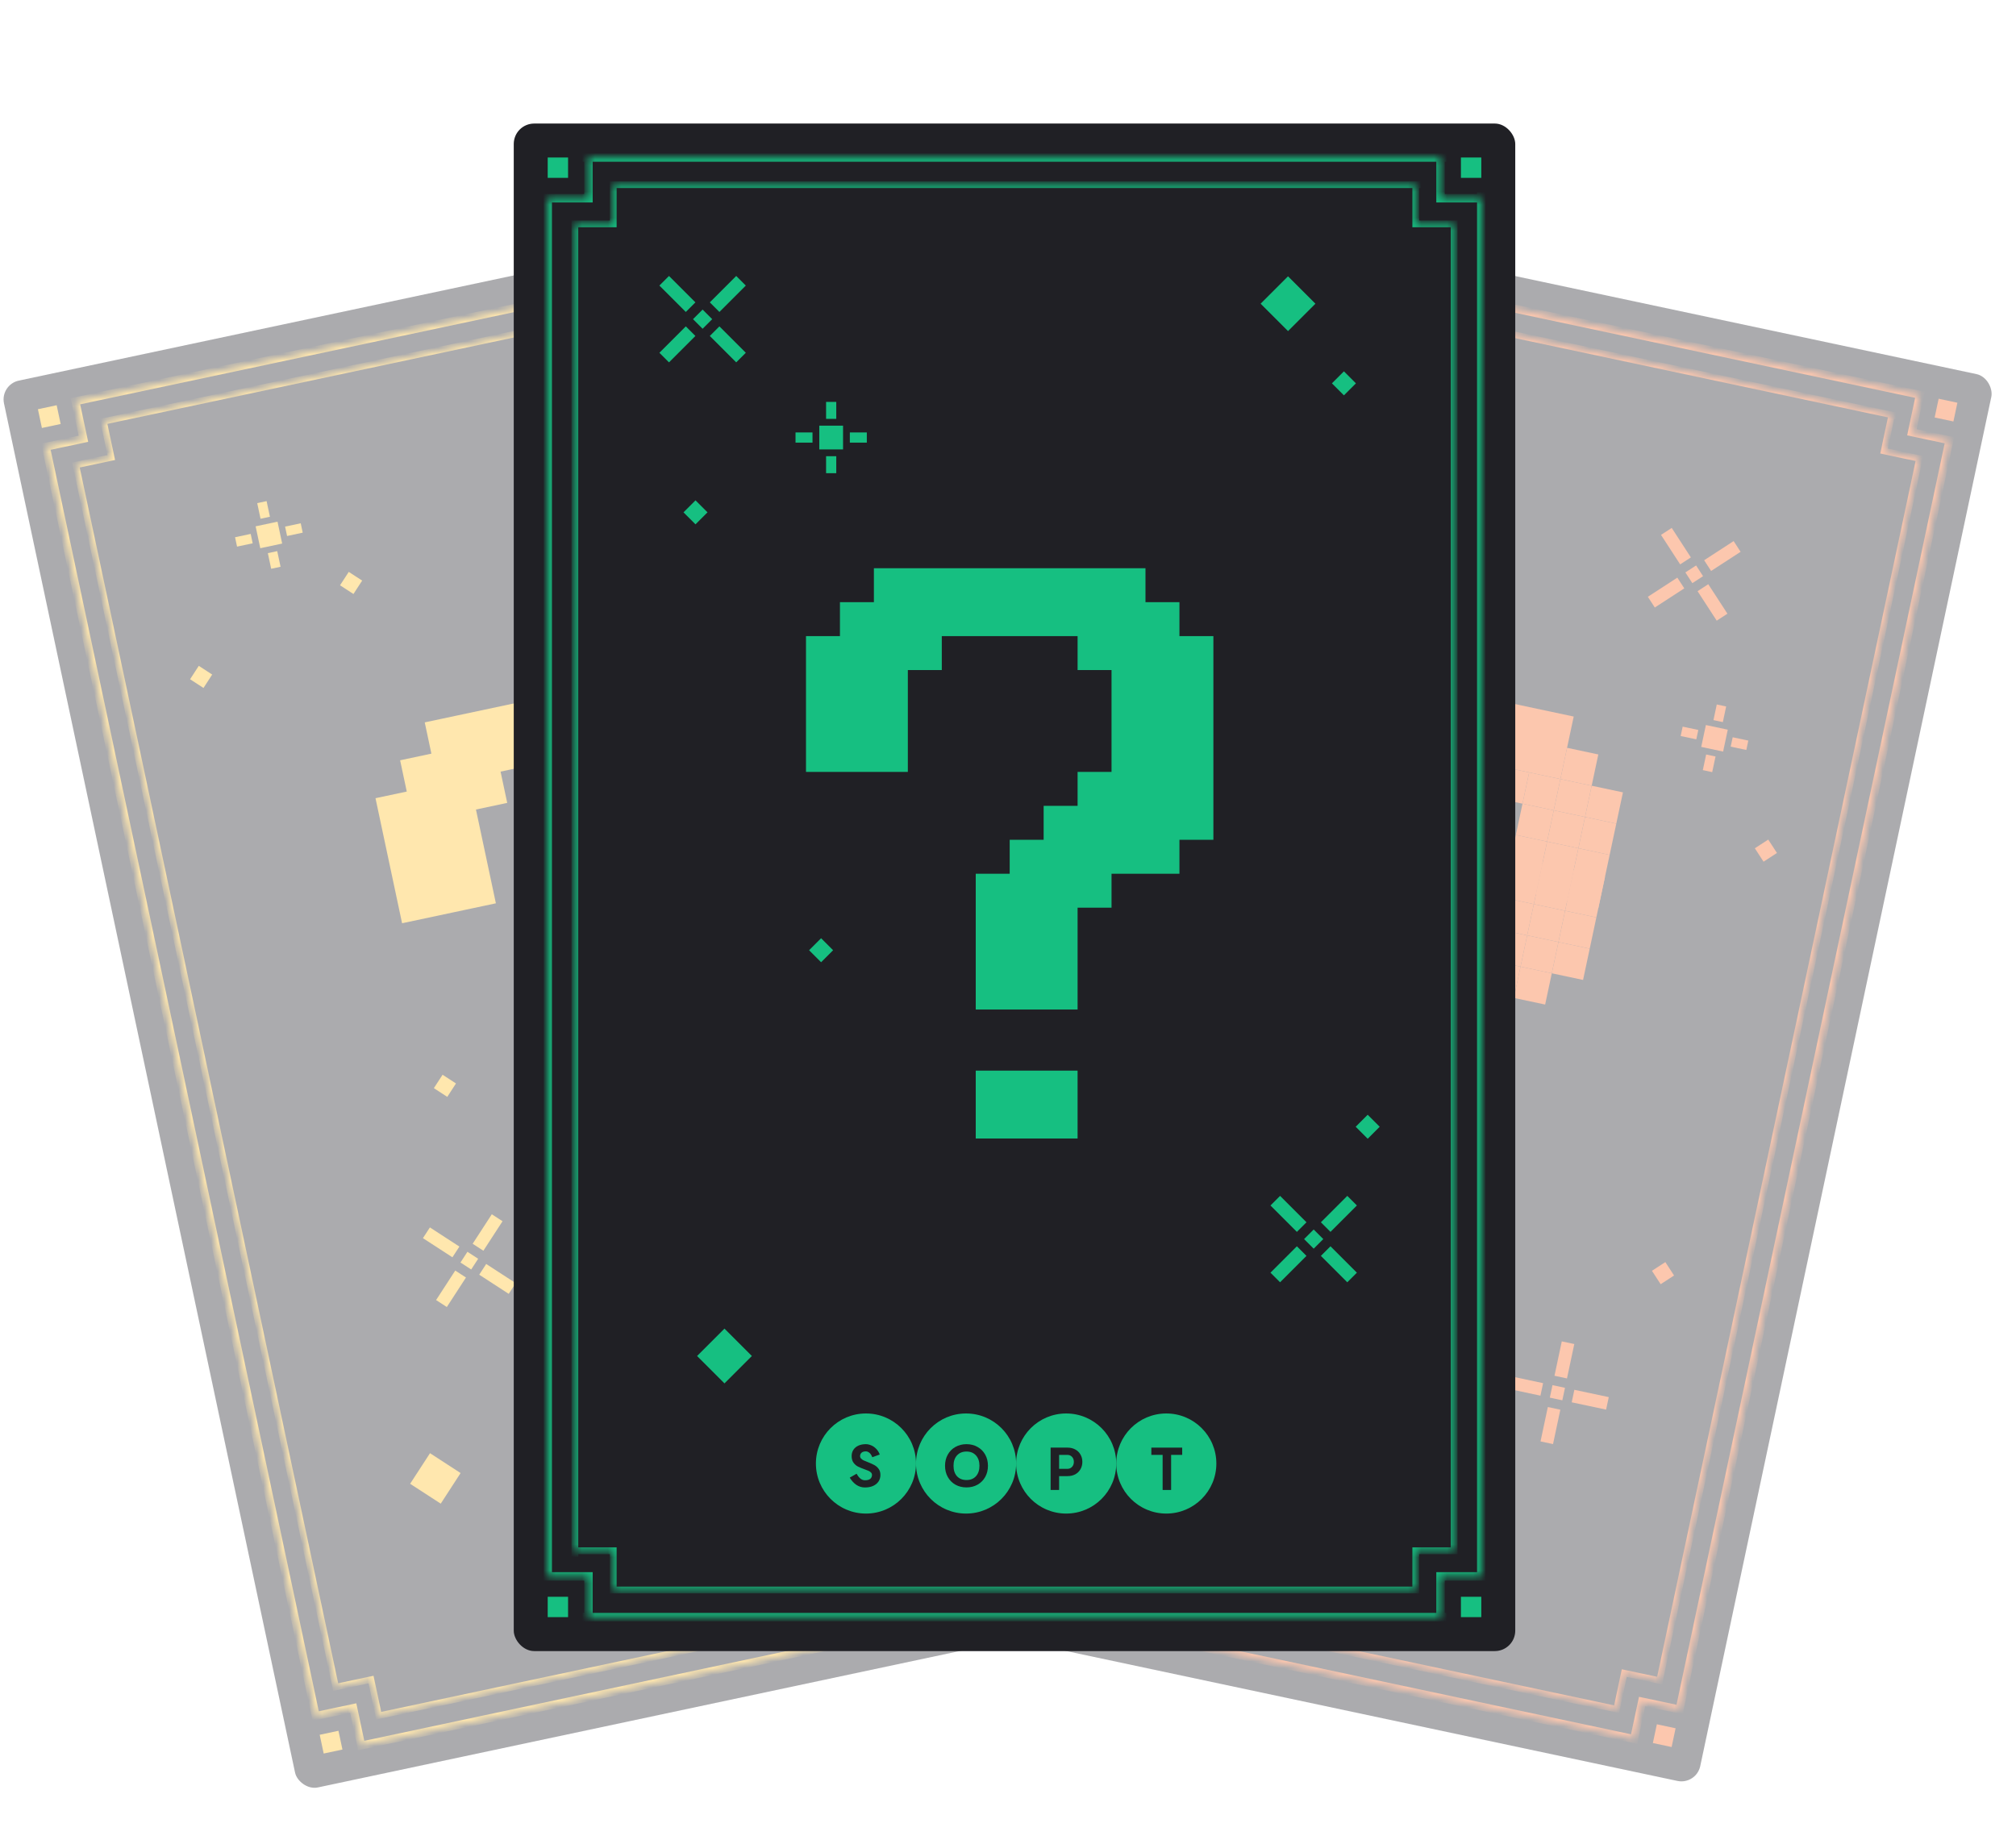 <svg width="310" height="283" viewBox="0 0 310 283" fill="none" xmlns="http://www.w3.org/2000/svg">
<g opacity="0.4">
<rect x="164.987" y="28" width="145" height="221.186" rx="2.959" transform="rotate(12 164.987 28)" fill="#2E2E35"/>
<mask id="path-2-inside-1_3303_13269" fill="white">
<path fill-rule="evenodd" clip-rule="evenodd" d="M299.763 67.702L293.993 66.476L295.22 60.707L174.543 35.056L173.317 40.825L167.547 39.599L126.056 234.798L131.826 236.024L130.599 241.793L251.276 267.444L252.503 261.675L258.272 262.901L299.763 67.702Z"/>
</mask>
<path d="M293.993 66.476L293.392 66.348L293.265 66.949L293.866 67.077L293.993 66.476ZM299.763 67.702L300.364 67.83L300.492 67.229L299.891 67.102L299.763 67.702ZM295.22 60.707L295.821 60.834L295.948 60.233L295.347 60.106L295.22 60.707ZM174.543 35.056L174.671 34.455L174.07 34.327L173.942 34.928L174.543 35.056ZM173.317 40.825L173.189 41.426L173.79 41.554L173.918 40.953L173.317 40.825ZM167.547 39.599L167.675 38.998L167.074 38.87L166.946 39.471L167.547 39.599ZM126.056 234.798L125.455 234.67L125.328 235.271L125.929 235.399L126.056 234.798ZM131.826 236.024L132.427 236.152L132.555 235.551L131.954 235.423L131.826 236.024ZM130.599 241.793L129.999 241.666L129.871 242.267L130.472 242.394L130.599 241.793ZM251.276 267.444L251.149 268.045L251.75 268.173L251.877 267.572L251.276 267.444ZM252.503 261.675L252.63 261.074L252.029 260.946L251.902 261.547L252.503 261.675ZM258.272 262.901L258.144 263.502L258.745 263.63L258.873 263.029L258.272 262.901ZM293.866 67.077L299.635 68.303L299.891 67.102L294.121 65.875L293.866 67.077ZM294.619 60.579L293.392 66.348L294.594 66.604L295.821 60.834L294.619 60.579ZM174.415 35.657L295.092 61.308L295.347 60.106L174.671 34.455L174.415 35.657ZM173.918 40.953L175.144 35.184L173.942 34.928L172.716 40.698L173.918 40.953ZM167.419 40.2L173.189 41.426L173.444 40.224L167.675 38.998L167.419 40.2ZM126.657 234.925L168.148 39.727L166.946 39.471L125.455 234.67L126.657 234.925ZM125.929 235.399L131.698 236.625L131.954 235.423L126.184 234.197L125.929 235.399ZM131.225 235.896L129.999 241.666L131.2 241.921L132.427 236.152L131.225 235.896ZM251.404 266.843L130.727 241.192L130.472 242.394L251.149 268.045L251.404 266.843ZM251.902 261.547L250.675 267.316L251.877 267.572L253.104 261.802L251.902 261.547ZM258.4 262.3L252.63 261.074L252.375 262.276L258.144 263.502L258.4 262.3ZM299.162 67.575L257.671 262.773L258.873 263.029L300.364 67.83L299.162 67.575Z" fill="#F77234" mask="url(#path-2-inside-1_3303_13269)"/>
<mask id="path-4-inside-2_3303_13269" fill="white">
<path fill-rule="evenodd" clip-rule="evenodd" d="M177.236 39.648L296.325 64.962L290.892 63.807L289.711 69.362L295.145 70.516L255.198 258.452L249.764 257.297L248.583 262.852L134.928 238.693L136.108 233.139L130.675 231.984L170.622 44.048L176.055 45.203L177.236 39.648Z"/>
</mask>
<path d="M177.236 39.648L177.338 39.168L176.857 39.066L176.755 39.546L177.236 39.648ZM290.892 63.807L290.994 63.326L290.513 63.224L290.411 63.705L290.892 63.807ZM289.711 69.362L289.23 69.259L289.128 69.74L289.609 69.842L289.711 69.362ZM295.145 70.516L295.625 70.619L295.728 70.138L295.247 70.036L295.145 70.516ZM255.198 258.452L255.096 258.933L255.576 259.035L255.679 258.554L255.198 258.452ZM249.764 257.297L249.866 256.816L249.385 256.714L249.283 257.195L249.764 257.297ZM248.583 262.852L248.481 263.332L248.962 263.434L249.064 262.954L248.583 262.852ZM134.928 238.693L134.447 238.591L134.345 239.072L134.826 239.174L134.928 238.693ZM136.108 233.139L136.589 233.241L136.691 232.76L136.211 232.658L136.108 233.139ZM130.675 231.984L130.194 231.881L130.092 232.362L130.572 232.464L130.675 231.984ZM170.622 44.048L170.724 43.568L170.243 43.465L170.141 43.946L170.622 44.048ZM176.055 45.203L175.953 45.684L176.434 45.786L176.536 45.305L176.055 45.203ZM296.428 64.481L177.338 39.168L177.134 40.129L296.223 65.442L296.428 64.481ZM290.789 64.287L296.223 65.442L296.428 64.481L290.994 63.326L290.789 64.287ZM290.192 69.464L291.372 63.909L290.411 63.705L289.23 69.259L290.192 69.464ZM295.247 70.036L289.813 68.881L289.609 69.842L295.042 70.997L295.247 70.036ZM255.679 258.554L295.625 70.619L294.664 70.414L254.717 258.35L255.679 258.554ZM249.662 257.778L255.096 258.933L255.3 257.971L249.866 256.816L249.662 257.778ZM249.064 262.954L250.245 257.399L249.283 257.195L248.103 262.749L249.064 262.954ZM134.826 239.174L248.481 263.332L248.686 262.371L135.03 238.212L134.826 239.174ZM135.628 233.036L134.447 238.591L135.409 238.795L136.589 233.241L135.628 233.036ZM130.572 232.464L136.006 233.619L136.211 232.658L130.777 231.503L130.572 232.464ZM170.141 43.946L130.194 231.881L131.155 232.086L171.102 44.151L170.141 43.946ZM176.157 44.722L170.724 43.568L170.519 44.529L175.953 45.684L176.157 44.722ZM176.755 39.546L175.575 45.101L176.536 45.305L177.717 39.751L176.755 39.546Z" fill="#F77234" mask="url(#path-4-inside-2_3303_13269)"/>
<rect x="168.773" y="33.83" width="2.949" height="2.949" transform="rotate(12 168.773 33.83)" fill="#F77234"/>
<rect x="298.104" y="61.32" width="2.949" height="2.949" transform="rotate(12 298.104 61.32)" fill="#F77234"/>
<rect x="125.443" y="237.682" width="2.949" height="2.949" transform="rotate(12 125.443 237.682)" fill="#F77234"/>
<rect x="254.774" y="265.172" width="2.949" height="2.949" transform="rotate(12 254.774 265.172)" fill="#F77234"/>
<rect x="260.809" y="86.96" width="1.966" height="1.966" transform="rotate(57 260.809 86.96)" fill="#F77234"/>
<rect x="266.581" y="83.212" width="1.966" height="5.407" transform="rotate(57 266.581 83.212)" fill="#F77234"/>
<rect x="265.627" y="94.379" width="1.966" height="5.407" transform="rotate(147 265.627 94.379)" fill="#F77234"/>
<rect x="257.923" y="88.833" width="1.966" height="5.407" transform="rotate(57 257.923 88.833)" fill="#F77234"/>
<rect x="260.006" y="85.723" width="1.966" height="5.407" transform="rotate(147 260.006 85.723)" fill="#F77234"/>
<rect x="240.648" y="213.427" width="1.966" height="1.966" transform="rotate(102 240.648 213.427)" fill="#F77234"/>
<rect x="247.379" y="214.858" width="1.966" height="5.407" transform="rotate(102 247.379 214.858)" fill="#F77234"/>
<rect x="238.809" y="222.081" width="1.966" height="5.407" transform="rotate(-168 238.809 222.081)" fill="#F77234"/>
<rect x="237.283" y="212.711" width="1.966" height="5.407" transform="rotate(102 237.283 212.711)" fill="#F77234"/>
<rect x="240.955" y="211.984" width="1.966" height="5.407" transform="rotate(-168 240.955 211.984)" fill="#F77234"/>
<rect x="262.313" y="111.5" width="3.441" height="3.441" transform="rotate(12 262.313 111.5)" fill="#F77234"/>
<rect x="261.147" y="112.258" width="1.475" height="2.458" transform="rotate(102 261.147 112.258)" fill="#F77234"/>
<rect x="264.921" y="111.05" width="1.475" height="2.458" transform="rotate(-168 264.921 111.05)" fill="#F77234"/>
<rect x="268.839" y="113.893" width="1.475" height="2.458" transform="rotate(102 268.839 113.893)" fill="#F77234"/>
<rect x="263.286" y="118.742" width="1.475" height="2.458" transform="rotate(-168 263.286 118.742)" fill="#F77234"/>
<rect x="175.321" y="79.945" width="2.458" height="2.458" transform="rotate(57 175.321 79.945)" fill="#F77234"/>
<rect x="210.845" y="75.938" width="2.458" height="2.458" transform="rotate(57 210.845 75.938)" fill="#F77234"/>
<rect x="256.081" y="194.094" width="2.458" height="2.458" transform="rotate(57 256.081 194.094)" fill="#F77234"/>
<rect x="173.042" y="186.494" width="5.61" height="5.61" transform="rotate(57 173.042 186.494)" fill="#F77234"/>
<rect x="198.477" y="59.741" width="5.61" height="5.61" transform="rotate(57 198.477 59.741)" fill="#F77234"/>
<rect x="183.989" y="152.64" width="2.458" height="2.458" transform="rotate(57 183.989 152.64)" fill="#F77234"/>
<rect x="157.929" y="171.221" width="2.458" height="2.458" transform="rotate(57 157.929 171.221)" fill="#F77234"/>
<rect x="271.903" y="129.116" width="2.458" height="2.458" transform="rotate(57 271.903 129.116)" fill="#F77234"/>
<rect x="241.992" y="133.814" width="4.915" height="4.915" transform="rotate(12 241.992 133.814)" fill="#F77234"/>
<rect x="237.185" y="132.792" width="4.915" height="4.915" transform="rotate(12 237.185 132.792)" fill="#F77234"/>
<rect x="232.376" y="131.77" width="4.915" height="4.915" transform="rotate(12 232.376 131.77)" fill="#F77234"/>
<rect x="208.333" y="103.042" width="34.407" height="9.831" transform="rotate(12 208.333 103.042)" fill="#F77234"/>
<rect x="240.966" y="115.003" width="4.915" height="4.915" transform="rotate(12 240.966 115.003)" fill="#F77234"/>
<rect x="244.752" y="120.833" width="4.915" height="4.915" transform="rotate(12 244.752 120.833)" fill="#F77234"/>
<rect x="243.73" y="125.641" width="4.915" height="4.915" transform="rotate(12 243.73 125.641)" fill="#F77234"/>
<rect x="242.708" y="130.448" width="4.915" height="4.915" transform="rotate(12 242.708 130.448)" fill="#F77234"/>
<rect x="241.686" y="135.256" width="4.915" height="4.915" transform="rotate(12 241.686 135.256)" fill="#F77234"/>
<rect x="240.665" y="140.064" width="4.915" height="4.915" transform="rotate(12 240.665 140.064)" fill="#F77234"/>
<rect x="239.944" y="119.811" width="4.915" height="4.915" transform="rotate(12 239.944 119.811)" fill="#F77234"/>
<rect x="238.922" y="124.619" width="4.915" height="4.915" transform="rotate(12 238.922 124.619)" fill="#F77234"/>
<rect x="237.9" y="129.427" width="4.915" height="4.915" transform="rotate(12 237.9 129.427)" fill="#F77234"/>
<rect x="236.878" y="134.234" width="4.915" height="4.915" transform="rotate(12 236.878 134.234)" fill="#F77234"/>
<rect x="235.856" y="139.042" width="4.915" height="4.915" transform="rotate(12 235.856 139.042)" fill="#F77234"/>
<rect x="234.834" y="143.85" width="4.915" height="4.915" transform="rotate(12 234.834 143.85)" fill="#F77234"/>
<rect x="239.643" y="144.872" width="4.915" height="4.915" transform="rotate(12 239.643 144.872)" fill="#F77234"/>
<rect x="230.027" y="142.828" width="4.915" height="4.915" transform="rotate(12 230.027 142.828)" fill="#F77234"/>
<rect x="225.219" y="141.806" width="4.915" height="4.915" transform="rotate(12 225.219 141.806)" fill="#F77234"/>
<rect x="220.411" y="140.784" width="4.915" height="4.915" transform="rotate(12 220.411 140.784)" fill="#F77234"/>
<rect x="219.389" y="145.592" width="4.915" height="4.915" transform="rotate(12 219.389 145.592)" fill="#F77234"/>
<rect x="224.197" y="146.614" width="4.915" height="4.915" transform="rotate(12 224.197 146.614)" fill="#F77234"/>
<rect x="229.005" y="147.636" width="4.915" height="4.915" transform="rotate(12 229.005 147.636)" fill="#F77234"/>
<rect x="233.812" y="148.658" width="4.915" height="4.915" transform="rotate(12 233.812 148.658)" fill="#F77234"/>
<rect x="218.367" y="150.4" width="4.915" height="4.915" transform="rotate(12 218.367 150.4)" fill="#F77234"/>
<rect x="223.175" y="151.422" width="4.915" height="4.915" transform="rotate(12 223.175 151.422)" fill="#F77234"/>
<rect x="217.345" y="155.208" width="4.915" height="4.915" transform="rotate(12 217.345 155.208)" fill="#F77234"/>
<rect x="216.323" y="160.016" width="4.915" height="4.915" transform="rotate(12 216.323 160.016)" fill="#F77234"/>
<rect x="215.301" y="164.823" width="4.915" height="4.915" transform="rotate(12 215.301 164.823)" fill="#F77234"/>
<rect x="214.581" y="144.57" width="4.915" height="4.915" transform="rotate(12 214.581 144.57)" fill="#F77234"/>
<rect x="213.559" y="149.378" width="4.915" height="4.915" transform="rotate(12 213.559 149.378)" fill="#F77234"/>
<rect x="212.537" y="154.186" width="4.915" height="4.915" transform="rotate(12 212.537 154.186)" fill="#F77234"/>
<rect x="211.516" y="158.994" width="4.915" height="4.915" transform="rotate(12 211.516 158.994)" fill="#F77234"/>
<rect x="210.494" y="163.802" width="4.915" height="4.915" transform="rotate(12 210.494 163.802)" fill="#F77234"/>
<rect x="208.751" y="148.356" width="4.915" height="4.915" transform="rotate(12 208.751 148.356)" fill="#F77234"/>
<rect x="207.729" y="153.164" width="4.915" height="4.915" transform="rotate(12 207.729 153.164)" fill="#F77234"/>
<rect x="206.708" y="157.972" width="4.915" height="4.915" transform="rotate(12 206.708 157.972)" fill="#F77234"/>
<rect x="205.686" y="162.78" width="4.915" height="4.915" transform="rotate(12 205.686 162.78)" fill="#F77234"/>
<rect x="212.44" y="178.286" width="4.915" height="4.915" transform="rotate(12 212.44 178.286)" fill="#F77234"/>
<rect x="211.418" y="183.093" width="4.915" height="4.915" transform="rotate(12 211.418 183.093)" fill="#F77234"/>
<rect x="207.632" y="177.264" width="4.915" height="4.915" transform="rotate(12 207.632 177.264)" fill="#F77234"/>
<rect x="206.611" y="182.072" width="4.915" height="4.915" transform="rotate(12 206.611 182.072)" fill="#F77234"/>
<rect x="202.825" y="176.242" width="4.915" height="4.915" transform="rotate(12 202.825 176.242)" fill="#F77234"/>
<rect x="201.803" y="181.05" width="4.915" height="4.915" transform="rotate(12 201.803 181.05)" fill="#F77234"/>
<rect x="226.241" y="136.998" width="4.915" height="4.915" transform="rotate(12 226.241 136.998)" fill="#F77234"/>
<rect x="235.136" y="118.789" width="4.915" height="4.915" transform="rotate(12 235.136 118.789)" fill="#F77234"/>
<rect x="234.114" y="123.597" width="4.915" height="4.915" transform="rotate(12 234.114 123.597)" fill="#F77234"/>
<rect x="233.092" y="128.405" width="4.915" height="4.915" transform="rotate(12 233.092 128.405)" fill="#F77234"/>
<rect x="232.071" y="133.213" width="4.915" height="4.915" transform="rotate(12 232.071 133.213)" fill="#F77234"/>
<rect x="231.049" y="138.02" width="4.915" height="4.915" transform="rotate(12 231.049 138.02)" fill="#F77234"/>
<rect x="230.329" y="117.767" width="4.915" height="4.915" transform="rotate(12 230.329 117.767)" fill="#F77234"/>
<rect x="197.696" y="105.806" width="4.915" height="4.915" transform="rotate(12 197.696 105.806)" fill="#F77234"/>
<rect x="202.503" y="106.828" width="4.915" height="4.915" transform="rotate(12 202.503 106.828)" fill="#F77234"/>
<rect x="203.525" y="102.02" width="4.915" height="4.915" transform="rotate(12 203.525 102.02)" fill="#F77234"/>
<rect x="196.674" y="110.613" width="4.915" height="4.915" transform="rotate(12 196.674 110.613)" fill="#F77234"/>
<rect x="191.866" y="109.592" width="4.915" height="4.915" transform="rotate(12 191.866 109.592)" fill="#F77234"/>
<rect x="195.652" y="115.421" width="4.915" height="4.915" transform="rotate(12 195.652 115.421)" fill="#F77234"/>
<rect x="190.844" y="114.399" width="4.915" height="4.915" transform="rotate(12 190.844 114.399)" fill="#F77234"/>
<rect x="194.63" y="120.229" width="4.915" height="4.915" transform="rotate(12 194.63 120.229)" fill="#F77234"/>
<rect x="193.608" y="125.037" width="4.915" height="4.915" transform="rotate(12 193.608 125.037)" fill="#F77234"/>
<rect x="189.822" y="119.207" width="4.915" height="4.915" transform="rotate(12 189.822 119.207)" fill="#F77234"/>
<rect x="188.8" y="124.015" width="4.915" height="4.915" transform="rotate(12 188.8 124.015)" fill="#F77234"/>
<rect x="201.481" y="111.635" width="4.915" height="4.915" transform="rotate(12 201.481 111.635)" fill="#F77234"/>
<rect x="206.29" y="112.657" width="4.915" height="4.915" transform="rotate(12 206.29 112.657)" fill="#F77234"/>
<rect x="200.459" y="116.443" width="4.915" height="4.915" transform="rotate(12 200.459 116.443)" fill="#F77234"/>
<rect x="199.438" y="121.251" width="4.915" height="4.915" transform="rotate(12 199.438 121.251)" fill="#F77234"/>
<rect x="198.416" y="126.059" width="4.915" height="4.915" transform="rotate(12 198.416 126.059)" fill="#F77234"/>
<circle cx="174.524" cy="228.389" r="7.247" transform="rotate(12 174.524 228.389)" fill="#F77234"/>
<path d="M172.992 229.089C173.194 229.777 173.521 230.169 173.975 230.266C174.318 230.339 174.582 230.326 174.769 230.228C174.961 230.125 175.082 229.958 175.132 229.726C175.161 229.589 175.138 229.463 175.063 229.348C174.994 229.233 174.894 229.13 174.766 229.036C174.642 228.944 174.465 228.829 174.235 228.692C173.884 228.474 173.6 228.278 173.384 228.105C173.173 227.928 173.006 227.703 172.882 227.428C172.76 227.149 172.739 226.819 172.82 226.439C172.893 226.096 173.04 225.816 173.263 225.599C173.486 225.381 173.762 225.236 174.092 225.163C174.427 225.091 174.792 225.097 175.188 225.181C175.425 225.231 175.659 225.336 175.89 225.495C176.127 225.651 176.331 225.862 176.5 226.129C176.675 226.393 176.791 226.704 176.847 227.063L175.712 227.228C175.652 226.889 175.553 226.642 175.415 226.486C175.283 226.331 175.135 226.236 174.971 226.202C174.707 226.145 174.491 226.166 174.321 226.262C174.157 226.359 174.055 226.503 174.015 226.693C173.985 226.83 174.008 226.959 174.081 227.079C174.155 227.2 174.256 227.309 174.384 227.408C174.517 227.508 174.702 227.636 174.939 227.791C175.282 228.018 175.557 228.22 175.762 228.396C175.972 228.573 176.137 228.796 176.257 229.064C176.377 229.326 176.401 229.632 176.327 229.98C176.253 230.328 176.097 230.618 175.861 230.849C175.631 231.075 175.333 231.23 174.968 231.312C174.61 231.391 174.206 231.382 173.758 231.287C173.32 231.194 172.942 230.986 172.624 230.665C172.313 230.34 172.072 229.93 171.901 229.436L172.992 229.089Z" fill="#2E2E35"/>
<circle cx="188.702" cy="231.403" r="7.247" transform="rotate(12 188.702 231.403)" fill="#F77234"/>
<circle cx="202.881" cy="234.416" r="7.247" transform="rotate(12 202.881 234.416)" fill="#F77234"/>
<circle cx="217.058" cy="237.43" r="7.247" transform="rotate(12 217.058 237.43)" fill="#F77234"/>
<path d="M188.363 233.291C188.927 233.411 189.411 233.326 189.815 233.037C190.224 232.744 190.495 232.286 190.628 231.663C190.76 231.041 190.698 230.515 190.442 230.086C190.192 229.652 189.785 229.375 189.221 229.255C188.656 229.135 188.169 229.222 187.759 229.515C187.356 229.805 187.088 230.26 186.956 230.883C186.824 231.505 186.882 232.033 187.132 232.467C187.388 232.896 187.798 233.171 188.363 233.291ZM185.753 230.627C185.879 230.036 186.12 229.536 186.477 229.127C186.834 228.718 187.27 228.433 187.784 228.272C188.304 228.107 188.857 228.086 189.443 228.211C190.028 228.335 190.523 228.578 190.925 228.939C191.335 229.297 191.619 229.735 191.779 230.254C191.939 230.773 191.956 231.328 191.83 231.919C191.705 232.51 191.463 233.01 191.106 233.419C190.749 233.829 190.31 234.116 189.79 234.281C189.276 234.442 188.726 234.46 188.141 234.336C187.555 234.211 187.058 233.97 186.648 233.613C186.246 233.252 185.964 232.812 185.804 232.292C185.645 231.773 185.627 231.218 185.753 230.627Z" fill="#2E2E35"/>
<path d="M202.979 234.742C203.253 234.8 203.494 234.755 203.702 234.606C203.916 234.458 204.053 234.24 204.115 233.949C204.177 233.659 204.14 233.403 204.005 233.182C203.876 232.961 203.674 232.822 203.399 232.763L202.236 232.516L201.816 234.494L202.979 234.742ZM201.252 231.232L203.658 231.743C204.064 231.829 204.407 231.993 204.686 232.235C204.967 232.471 205.162 232.76 205.271 233.103C205.385 233.447 205.401 233.815 205.318 234.205C205.235 234.595 205.071 234.925 204.827 235.192C204.588 235.461 204.291 235.649 203.938 235.756C203.585 235.858 203.206 235.865 202.8 235.779L201.597 235.523L201.18 237.486L199.977 237.23L201.252 231.232Z" fill="#2E2E35"/>
<path d="M219.667 236.221L218.1 235.888L217.044 240.858L215.841 240.602L216.897 235.632L215.299 235.293L215.518 234.264L219.886 235.192L219.667 236.221Z" fill="#2E2E35"/>
</g>
<g opacity="0.4">
<rect y="59.147" width="145" height="221.186" rx="2.959" transform="rotate(-12 0 59.147)" fill="#2E2E35"/>
<mask id="path-109-inside-3_3303_13269" fill="white">
<path fill-rule="evenodd" clip-rule="evenodd" d="M139.272 40.599L133.503 41.825L132.276 36.056L11.6 61.707L12.826 67.476L7.056 68.703L48.547 263.901L54.316 262.675L55.543 268.444L176.22 242.793L174.993 237.024L180.763 235.798L139.272 40.599Z"/>
</mask>
<path d="M133.503 41.825L132.902 41.953L133.029 42.554L133.63 42.426L133.503 41.825ZM139.272 40.599L139.873 40.471L139.745 39.87L139.144 39.998L139.272 40.599ZM132.276 36.056L132.877 35.928L132.75 35.327L132.149 35.455L132.276 36.056ZM11.6 61.707L11.472 61.106L10.871 61.233L10.998 61.834L11.6 61.707ZM12.826 67.476L12.954 68.077L13.555 67.949L13.427 67.349L12.826 67.476ZM7.056 68.703L6.929 68.102L6.328 68.229L6.455 68.83L7.056 68.703ZM48.547 263.901L47.946 264.029L48.074 264.63L48.675 264.502L48.547 263.901ZM54.316 262.675L54.917 262.547L54.79 261.946L54.189 262.074L54.316 262.675ZM55.543 268.444L54.942 268.572L55.07 269.173L55.671 269.045L55.543 268.444ZM176.22 242.793L176.348 243.394L176.948 243.267L176.821 242.666L176.22 242.793ZM174.993 237.024L174.866 236.423L174.265 236.551L174.392 237.152L174.993 237.024ZM180.763 235.798L180.891 236.399L181.492 236.271L181.364 235.67L180.763 235.798ZM133.63 42.426L139.4 41.2L139.144 39.998L133.375 41.224L133.63 42.426ZM131.675 36.184L132.902 41.953L134.104 41.698L132.877 35.928L131.675 36.184ZM11.727 62.308L132.404 36.657L132.149 35.455L11.472 61.106L11.727 62.308ZM13.427 67.349L12.2 61.579L10.998 61.834L12.225 67.604L13.427 67.349ZM7.184 69.303L12.954 68.077L12.698 66.875L6.929 68.102L7.184 69.303ZM49.148 263.773L7.657 68.575L6.455 68.83L47.946 264.029L49.148 263.773ZM48.675 264.502L54.444 263.276L54.189 262.074L48.419 263.3L48.675 264.502ZM53.716 262.802L54.942 268.572L56.144 268.316L54.917 262.547L53.716 262.802ZM176.092 242.192L55.415 267.843L55.671 269.045L176.348 243.394L176.092 242.192ZM174.392 237.152L175.619 242.921L176.821 242.666L175.594 236.896L174.392 237.152ZM180.635 235.197L174.866 236.423L175.121 237.625L180.891 236.399L180.635 235.197ZM138.671 40.727L180.162 235.925L181.364 235.67L139.873 40.471L138.671 40.727Z" fill="#FFC234" mask="url(#path-109-inside-3_3303_13269)"/>
<mask id="path-111-inside-4_3303_13269" fill="white">
<path fill-rule="evenodd" clip-rule="evenodd" d="M15.928 64.807L135.017 39.494L129.584 40.649L130.764 46.203L136.198 45.048L176.145 232.984L170.711 234.139L171.892 239.693L58.236 263.852L57.055 258.297L51.622 259.452L11.675 71.516L17.109 70.362L15.928 64.807Z"/>
</mask>
<path d="M15.928 64.807L15.826 64.326L15.345 64.428L15.447 64.909L15.928 64.807ZM129.584 40.649L129.481 40.168L129.001 40.27L129.103 40.751L129.584 40.649ZM130.764 46.203L130.283 46.306L130.386 46.786L130.866 46.684L130.764 46.203ZM136.198 45.048L136.679 44.946L136.576 44.465L136.096 44.568L136.198 45.048ZM176.145 232.984L176.247 233.464L176.728 233.362L176.626 232.881L176.145 232.984ZM170.711 234.139L170.609 233.658L170.128 233.76L170.23 234.241L170.711 234.139ZM171.892 239.693L171.994 240.174L172.475 240.072L172.373 239.591L171.892 239.693ZM58.236 263.852L57.755 263.954L57.858 264.435L58.338 264.332L58.236 263.852ZM57.055 258.297L57.536 258.195L57.434 257.714L56.953 257.816L57.055 258.297ZM51.622 259.452L51.141 259.554L51.243 260.035L51.724 259.933L51.622 259.452ZM11.675 71.516L11.573 71.036L11.092 71.138L11.194 71.619L11.675 71.516ZM17.109 70.362L17.211 70.842L17.692 70.74L17.589 70.259L17.109 70.362ZM134.915 39.013L15.826 64.326L16.03 65.288L135.119 39.974L134.915 39.013ZM129.686 41.129L135.119 39.974L134.915 39.013L129.481 40.168L129.686 41.129ZM131.245 46.101L130.064 40.546L129.103 40.751L130.283 46.306L131.245 46.101ZM136.096 44.568L130.662 45.722L130.866 46.684L136.3 45.529L136.096 44.568ZM176.626 232.881L136.679 44.946L135.717 45.151L175.664 233.086L176.626 232.881ZM170.813 234.619L176.247 233.464L176.043 232.503L170.609 233.658L170.813 234.619ZM172.373 239.591L171.192 234.036L170.23 234.241L171.411 239.795L172.373 239.591ZM58.338 264.332L171.994 240.174L171.79 239.213L58.134 263.371L58.338 264.332ZM56.575 258.399L57.755 263.954L58.717 263.749L57.536 258.195L56.575 258.399ZM51.724 259.933L57.158 258.778L56.953 257.816L51.52 258.971L51.724 259.933ZM11.194 71.619L51.141 259.554L52.102 259.35L12.156 71.414L11.194 71.619ZM17.006 69.881L11.573 71.036L11.777 71.997L17.211 70.842L17.006 69.881ZM15.447 64.909L16.628 70.464L17.589 70.259L16.409 64.705L15.447 64.909Z" fill="#FFC234" mask="url(#path-111-inside-4_3303_13269)"/>
<rect x="5.83" y="62.933" width="2.949" height="2.949" transform="rotate(-12 5.83 62.933)" fill="#FFC234"/>
<rect x="135.161" y="35.443" width="2.949" height="2.949" transform="rotate(-12 135.161 35.443)" fill="#FFC234"/>
<rect x="49.16" y="266.786" width="2.949" height="2.949" transform="rotate(-12 49.16 266.786)" fill="#FFC234"/>
<rect x="178.491" y="239.296" width="2.949" height="2.949" transform="rotate(-12 178.491 239.296)" fill="#FFC234"/>
<rect x="136.016" y="118.358" width="1.573" height="1.573" transform="rotate(33 136.016 118.358)" fill="#FFC234"/>
<rect x="139.014" y="113.741" width="1.573" height="4.325" transform="rotate(33 139.014 113.741)" fill="#FFC234"/>
<rect x="141.951" y="122.213" width="1.573" height="4.325" transform="rotate(123 141.951 122.213)" fill="#FFC234"/>
<rect x="134.516" y="120.667" width="1.573" height="4.325" transform="rotate(33 134.516 120.667)" fill="#FFC234"/>
<rect x="135.026" y="117.716" width="1.573" height="4.325" transform="rotate(123 135.026 117.716)" fill="#FFC234"/>
<rect x="71.878" y="192.51" width="1.966" height="1.966" transform="rotate(33 71.878 192.51)" fill="#FFC234"/>
<rect x="75.626" y="186.739" width="1.966" height="5.407" transform="rotate(33 75.626 186.739)" fill="#FFC234"/>
<rect x="79.298" y="197.329" width="1.966" height="5.407" transform="rotate(123 79.298 197.329)" fill="#FFC234"/>
<rect x="70.004" y="195.396" width="1.966" height="5.407" transform="rotate(33 70.004 195.396)" fill="#FFC234"/>
<rect x="70.641" y="191.707" width="1.966" height="5.407" transform="rotate(123 70.641 191.707)" fill="#FFC234"/>
<rect x="39.307" y="80.943" width="3.441" height="3.441" transform="rotate(-12 39.307 80.943)" fill="#FFC234"/>
<rect x="38.549" y="82.109" width="1.475" height="2.458" transform="rotate(78 38.549 82.109)" fill="#FFC234"/>
<rect x="41.506" y="79.47" width="1.475" height="2.458" transform="rotate(168 41.506 79.47)" fill="#FFC234"/>
<rect x="46.242" y="80.474" width="1.475" height="2.458" transform="rotate(78 46.242 80.474)" fill="#FFC234"/>
<rect x="43.141" y="87.163" width="1.475" height="2.458" transform="rotate(168 43.141 87.163)" fill="#FFC234"/>
<rect x="30.567" y="102.398" width="2.458" height="2.458" transform="rotate(33 30.567 102.398)" fill="#FFC234"/>
<rect x="53.627" y="87.949" width="2.458" height="2.458" transform="rotate(33 53.627 87.949)" fill="#FFC234"/>
<rect x="124.104" y="88.546" width="2.458" height="2.458" transform="rotate(33 124.104 88.546)" fill="#FFC234"/>
<rect x="150.775" y="173.831" width="2.458" height="2.458" transform="rotate(33 150.775 173.831)" fill="#FFC234"/>
<rect x="135.357" y="134.395" width="2.458" height="2.458" transform="rotate(33 135.357 134.395)" fill="#FFC234"/>
<rect x="66.122" y="223.482" width="5.61" height="5.61" transform="rotate(33 66.122 223.482)" fill="#FFC234"/>
<rect x="126.884" y="74.352" width="2.878" height="2.878" transform="rotate(33 126.884 74.352)" fill="#FFC234"/>
<rect x="96.769" y="62.699" width="5.61" height="5.61" transform="rotate(33 96.769 62.699)" fill="#FFC234"/>
<rect x="68.055" y="165.283" width="2.458" height="2.458" transform="rotate(33 68.055 165.283)" fill="#FFC234"/>
<rect x="113.386" y="124.492" width="4.915" height="4.915" transform="rotate(-12 113.386 124.492)" fill="#FFC234"/>
<rect x="108.578" y="125.514" width="4.915" height="4.915" transform="rotate(-12 108.578 125.514)" fill="#FFC234"/>
<rect x="103.771" y="126.536" width="4.915" height="4.915" transform="rotate(-12 103.771 126.536)" fill="#FFC234"/>
<path fill-rule="evenodd" clip-rule="evenodd" d="M103.776 102.917L70.121 110.071L65.313 111.093L66.335 115.901L61.527 116.923L62.549 121.731L57.741 122.753L58.763 127.56L59.785 132.368L60.807 137.176L61.829 141.984L66.637 140.962L71.445 139.94L76.252 138.918L75.231 134.11L74.209 129.302L73.187 124.495L77.995 123.473L76.972 118.665L96.204 114.577L97.226 119.385L102.034 118.363L103.056 123.171L104.078 127.979L105.099 132.786L100.292 133.808L101.314 138.616L96.506 139.638L97.528 144.446L92.72 145.468L93.742 150.276L88.934 151.298L89.956 156.106L90.978 160.913L92 165.721L93.022 170.529L97.829 169.507L102.637 168.485L107.445 167.463L106.423 162.655L105.401 157.848L104.379 153.04L109.187 152.018L108.165 147.21L112.973 146.188L117.781 145.166L116.759 140.358L121.567 139.336L120.545 134.528L119.523 129.721L118.501 124.913L117.479 120.105L116.457 115.297L115.435 110.489L110.627 111.511L109.605 106.703L104.798 107.725L103.776 102.917ZM109.285 176.117L104.477 177.139L99.669 178.161L94.862 179.183L95.883 183.991L96.906 188.799L101.713 187.777L106.521 186.755L111.329 185.733L110.307 180.925L109.285 176.117Z" fill="#FFC234"/>
<circle cx="90.218" cy="238.333" r="7.247" transform="rotate(-12 90.218 238.333)" fill="#FFC234"/>
<path d="M89.103 239.595C89.567 240.142 90.025 240.367 90.479 240.27C90.822 240.198 91.059 240.078 91.189 239.913C91.323 239.741 91.366 239.539 91.317 239.307C91.287 239.17 91.215 239.064 91.1 238.989C90.99 238.913 90.857 238.859 90.701 238.825C90.551 238.791 90.343 238.758 90.077 238.727C89.668 238.67 89.329 238.607 89.061 238.537C88.796 238.461 88.552 238.323 88.327 238.123C88.102 237.917 87.948 237.624 87.868 237.244C87.795 236.901 87.816 236.585 87.931 236.296C88.046 236.007 88.239 235.762 88.51 235.561C88.787 235.359 89.124 235.216 89.519 235.132C89.757 235.081 90.013 235.082 90.289 235.133C90.569 235.179 90.84 235.289 91.104 235.465C91.371 235.634 91.604 235.871 91.801 236.177L90.831 236.788C90.638 236.504 90.447 236.318 90.258 236.232C90.074 236.144 89.9 236.118 89.736 236.152C89.472 236.208 89.283 236.315 89.167 236.472C89.057 236.628 89.022 236.8 89.062 236.99C89.092 237.127 89.164 237.236 89.281 237.316C89.397 237.396 89.534 237.455 89.691 237.494C89.853 237.531 90.074 237.572 90.354 237.617C90.76 237.686 91.092 237.758 91.351 237.835C91.615 237.912 91.857 238.048 92.075 238.244C92.292 238.435 92.437 238.705 92.511 239.053C92.585 239.401 92.561 239.729 92.439 240.036C92.321 240.337 92.112 240.599 91.812 240.822C91.517 241.04 91.145 241.196 90.696 241.291C90.258 241.384 89.829 241.349 89.408 241.185C88.991 241.014 88.605 240.738 88.248 240.356L89.103 239.595Z" fill="#2E2E35"/>
<circle cx="104.396" cy="235.319" r="7.247" transform="rotate(-12 104.396 235.319)" fill="#FFC234"/>
<circle cx="118.574" cy="232.305" r="7.247" transform="rotate(-12 118.574 232.305)" fill="#FFC234"/>
<circle cx="132.752" cy="229.292" r="7.247" transform="rotate(-12 132.752 229.292)" fill="#FFC234"/>
<path d="M104.854 237.182C105.419 237.062 105.826 236.788 106.077 236.36C106.332 235.925 106.394 235.396 106.261 234.774C106.129 234.151 105.858 233.696 105.45 233.408C105.045 233.113 104.561 233.026 103.996 233.146C103.432 233.266 103.022 233.543 102.767 233.978C102.516 234.406 102.457 234.932 102.589 235.554C102.722 236.177 102.99 236.635 103.395 236.93C103.803 237.218 104.29 237.302 104.854 237.182ZM101.387 235.81C101.261 235.219 101.278 234.664 101.438 234.145C101.598 233.626 101.88 233.188 102.284 232.832C102.692 232.47 103.189 232.226 103.774 232.102C104.36 231.977 104.91 231.998 105.425 232.164C105.945 232.324 106.383 232.609 106.74 233.018C107.097 233.427 107.339 233.927 107.464 234.518C107.59 235.109 107.573 235.664 107.413 236.183C107.253 236.702 106.969 237.143 106.561 237.506C106.157 237.862 105.662 238.102 105.076 238.227C104.491 238.351 103.938 238.333 103.419 238.174C102.904 238.007 102.468 237.72 102.111 237.31C101.754 236.901 101.512 236.401 101.387 235.81Z" fill="#2E2E35"/>
<path d="M118.797 232.562C119.071 232.504 119.273 232.365 119.402 232.144C119.537 231.923 119.574 231.667 119.512 231.376C119.45 231.086 119.313 230.867 119.1 230.72C118.892 230.571 118.65 230.526 118.376 230.584L117.213 230.831L117.633 232.81L118.797 232.562ZM115.791 230.058L118.197 229.547C118.603 229.461 118.983 229.471 119.337 229.578C119.689 229.679 119.985 229.864 120.224 230.133C120.468 230.401 120.632 230.73 120.715 231.121C120.798 231.511 120.782 231.878 120.668 232.223C120.559 232.566 120.365 232.858 120.085 233.099C119.804 233.335 119.461 233.496 119.055 233.583L117.852 233.838L118.269 235.801L117.066 236.057L115.791 230.058Z" fill="#2E2E35"/>
<path d="M134.643 227.126L133.076 227.459L134.133 232.429L132.93 232.685L131.874 227.715L130.275 228.055L130.056 227.026L134.425 226.098L134.643 227.126Z" fill="#2E2E35"/>
</g>
<g filter="url(#filter0_d_3303_13269)">
<rect x="79" y="19" width="154" height="234.915" rx="3.142" fill="#202025"/>
<mask id="path-154-inside-5_3303_13269" fill="white">
<path fill-rule="evenodd" clip-rule="evenodd" d="M84.219 24.221H227.779V242.431H221.514V248.695L227.779 248.695H84.219L90.484 248.695V242.431H84.219V30.485H90.483V24.221H84.219V24.221ZM227.778 24.221V30.485H221.514V24.221H227.778Z"/>
</mask>
<path d="M227.779 24.221H228.431V23.568H227.779V24.221ZM84.219 24.221V23.568H83.567V24.221H84.219ZM227.779 242.431V243.083H228.431V242.431H227.779ZM221.514 242.431V241.778H220.862V242.431H221.514ZM221.514 248.695H220.862V249.348H221.514V248.695ZM90.484 248.695L90.484 249.348H91.136V248.695H90.484ZM90.484 242.431H91.136V241.778H90.484V242.431ZM84.219 242.431H83.567V243.083H84.219V242.431ZM84.219 30.485V29.832H83.567V30.485H84.219ZM90.483 30.485V31.137H91.136V30.485H90.483ZM90.483 24.221H91.136V23.568H90.483V24.221ZM84.219 24.221H83.567V24.873H84.219V24.221ZM227.778 30.485V31.137H228.431V30.485H227.778ZM227.778 24.221H228.431V23.568H227.778V24.221ZM221.514 30.485H220.861V31.137H221.514V30.485ZM221.514 24.221V23.568H220.861V24.221H221.514ZM227.779 23.568H84.219V24.873H227.779V23.568ZM228.431 242.431V24.221H227.126V242.431H228.431ZM221.514 243.083H227.779V241.778H221.514V243.083ZM222.167 248.695V242.431H220.862V248.695H222.167ZM227.779 248.042L221.514 248.042V249.348L227.779 249.348V248.042ZM84.219 249.348H227.779V248.042H84.219V249.348ZM90.484 248.042L84.219 248.042L84.219 249.348L90.484 249.348L90.484 248.042ZM89.831 242.431V248.695H91.136V242.431H89.831ZM84.219 243.083H90.484V241.778H84.219V243.083ZM83.567 30.485V242.431H84.872V30.485H83.567ZM90.483 29.832H84.219V31.137H90.483V29.832ZM89.831 24.221V30.485H91.136V24.221H89.831ZM84.219 24.873H90.483V23.568H84.219V24.873ZM83.567 24.221V24.221H84.872V24.221H83.567ZM228.431 30.485V24.221H227.126V30.485H228.431ZM221.514 31.137H227.778V29.832H221.514V31.137ZM220.861 24.221V30.485H222.166V24.221H220.861ZM227.778 23.568H221.514V24.873H227.778V23.568Z" fill="#16BF81" mask="url(#path-154-inside-5_3303_13269)"/>
<mask id="path-156-inside-6_3303_13269" fill="white">
<path fill-rule="evenodd" clip-rule="evenodd" d="M94.296 28.397H223.603L217.703 28.397V34.428H223.603V238.487H217.703V244.519H94.296V238.487H88.396L88.396 244.519V34.428H94.296V28.397Z"/>
</mask>
<path d="M94.296 28.397V27.875H93.774V28.397H94.296ZM217.703 28.397V27.875L217.181 27.875V28.397H217.703ZM217.703 34.428H217.181V34.95H217.703V34.428ZM223.603 34.428H224.125V33.906H223.603V34.428ZM223.603 238.487V239.009H224.125V238.487H223.603ZM217.703 238.487V237.965H217.181V238.487H217.703ZM217.703 244.519V245.041H218.225V244.519H217.703ZM94.296 244.519H93.774V245.041H94.296V244.519ZM94.296 238.487H94.818V237.965H94.296V238.487ZM88.396 238.487V237.965H87.874L87.874 238.487H88.396ZM88.396 34.428V33.906H87.874V34.428H88.396ZM94.296 34.428V34.95H94.818V34.428H94.296ZM223.603 27.875H94.296V28.919H223.603V27.875ZM217.703 28.919L223.603 28.919V27.875L217.703 27.875V28.919ZM218.225 34.428V28.397H217.181V34.428H218.225ZM223.603 33.906H217.703V34.95H223.603V33.906ZM224.125 238.487V34.428H223.081V238.487H224.125ZM217.703 239.009H223.603V237.965H217.703V239.009ZM218.225 244.519V238.487H217.181V244.519H218.225ZM94.296 245.041H217.703V243.997H94.296V245.041ZM93.774 238.487V244.519H94.818V238.487H93.774ZM88.396 239.009H94.296V237.965H88.396V239.009ZM88.918 244.519L88.918 238.487H87.874L87.874 244.519H88.918ZM87.874 34.428V244.519H88.918V34.428H87.874ZM94.296 33.906H88.396V34.95H94.296V33.906ZM93.774 28.397V34.428H94.818V28.397H93.774Z" fill="#16BF81" mask="url(#path-156-inside-6_3303_13269)"/>
<rect x="84.22" y="24.221" width="3.132" height="3.132" fill="#16BF81"/>
<rect x="224.647" y="24.221" width="3.132" height="3.132" fill="#16BF81"/>
<rect x="84.22" y="245.563" width="3.132" height="3.132" fill="#16BF81"/>
<rect x="224.647" y="245.563" width="3.132" height="3.132" fill="#16BF81"/>
<rect x="108.039" y="47.607" width="2.088" height="2.088" transform="rotate(45 108.039 47.607)" fill="#16BF81"/>
<rect x="113.207" y="42.439" width="2.088" height="5.742" transform="rotate(45 113.207 42.439)" fill="#16BF81"/>
<rect x="114.683" y="54.251" width="2.088" height="5.742" transform="rotate(135 114.683 54.251)" fill="#16BF81"/>
<rect x="105.455" y="50.191" width="2.088" height="5.742" transform="rotate(45 105.455 50.191)" fill="#16BF81"/>
<rect x="106.931" y="46.5" width="2.088" height="5.742" transform="rotate(135 106.931 46.5)" fill="#16BF81"/>
<rect x="202.005" y="189.078" width="2.088" height="2.088" transform="rotate(45 202.005 189.078)" fill="#16BF81"/>
<rect x="207.173" y="183.91" width="2.088" height="5.742" transform="rotate(45 207.173 183.91)" fill="#16BF81"/>
<rect x="208.649" y="195.723" width="2.088" height="5.742" transform="rotate(135 208.649 195.723)" fill="#16BF81"/>
<rect x="199.421" y="191.662" width="2.088" height="5.742" transform="rotate(45 199.421 191.662)" fill="#16BF81"/>
<rect x="200.898" y="187.971" width="2.088" height="5.742" transform="rotate(135 200.898 187.971)" fill="#16BF81"/>
<rect x="125.982" y="65.461" width="3.654" height="3.654" fill="#16BF81"/>
<rect x="124.938" y="66.505" width="1.566" height="2.61" transform="rotate(90 124.938 66.505)" fill="#16BF81"/>
<rect x="128.593" y="64.417" width="1.566" height="2.61" transform="rotate(-180 128.593 64.417)" fill="#16BF81"/>
<rect x="133.291" y="66.505" width="1.566" height="2.61" transform="rotate(90 133.291 66.505)" fill="#16BF81"/>
<rect x="128.593" y="72.769" width="1.566" height="2.61" transform="rotate(-180 128.593 72.769)" fill="#16BF81"/>
<rect x="106.947" y="76.946" width="2.61" height="2.61" transform="rotate(45 106.947 76.946)" fill="#16BF81"/>
<rect x="206.655" y="57.108" width="2.61" height="2.61" transform="rotate(45 206.655 57.108)" fill="#16BF81"/>
<rect x="210.31" y="171.434" width="2.61" height="2.61" transform="rotate(45 210.31 171.434)" fill="#16BF81"/>
<rect x="111.402" y="204.322" width="5.958" height="5.958" transform="rotate(45 111.402 204.322)" fill="#16BF81"/>
<rect x="198.06" y="42.492" width="5.958" height="5.958" transform="rotate(45 198.06 42.492)" fill="#16BF81"/>
<rect x="126.262" y="144.288" width="2.61" height="2.61" transform="rotate(45 126.262 144.288)" fill="#16BF81"/>
<rect x="177.142" y="111.922" width="5.22" height="5.22" fill="#16BF81"/>
<rect x="171.921" y="111.922" width="5.22" height="5.22" fill="#16BF81"/>
<path fill-rule="evenodd" clip-rule="evenodd" d="M176.141 87.386H139.599H134.379V92.607H129.158V97.827L123.938 97.827V103.047V108.268V113.488V118.709H129.158H134.379H139.599V113.488V108.268V103.047H144.819V97.827H165.701V103.047H170.921V108.268V113.488L170.921 118.709H165.701V123.929H160.48V129.149H155.26V134.37L150.04 134.37V139.59V144.81V150.031V155.251H155.26H160.48H165.701V150.031V144.81V139.59H170.921V134.37H176.141H181.362V129.149H186.582V123.929V118.709V113.488V108.268V103.047V97.827L181.362 97.827V92.607H176.141L176.141 87.386ZM165.7 164.648H160.48H155.26H150.039V169.868V175.088H155.26H160.48H165.7V169.868V164.648Z" fill="#16BF81"/>
<circle cx="133.159" cy="225.07" r="7.697" fill="#16BF81"/>
<path d="M131.722 226.639C132.083 227.309 132.51 227.645 133.002 227.645C133.375 227.645 133.647 227.573 133.819 227.43C133.996 227.281 134.085 227.08 134.085 226.828C134.085 226.679 134.033 226.553 133.93 226.45C133.833 226.347 133.707 226.261 133.552 226.192C133.403 226.124 133.194 226.044 132.925 225.952C132.512 225.803 132.175 225.663 131.911 225.531C131.653 225.393 131.43 225.196 131.241 224.938C131.052 224.675 130.957 224.337 130.957 223.924C130.957 223.552 131.049 223.228 131.232 222.953C131.416 222.678 131.67 222.466 131.997 222.317C132.329 222.168 132.71 222.094 133.14 222.094C133.397 222.094 133.664 222.151 133.939 222.266C134.219 222.375 134.477 222.549 134.712 222.79C134.953 223.025 135.142 223.323 135.279 223.684L134.136 224.105C133.999 223.767 133.841 223.532 133.664 223.4C133.492 223.268 133.317 223.202 133.14 223.202C132.853 223.202 132.633 223.271 132.478 223.409C132.329 223.546 132.255 223.718 132.255 223.924C132.255 224.073 132.306 224.202 132.409 224.311C132.512 224.42 132.641 224.511 132.796 224.586C132.956 224.66 133.177 224.752 133.458 224.861C133.864 225.021 134.194 225.17 134.446 225.307C134.704 225.445 134.924 225.64 135.107 225.892C135.291 226.138 135.382 226.45 135.382 226.828C135.382 227.206 135.285 227.541 135.09 227.834C134.901 228.12 134.626 228.346 134.265 228.512C133.91 228.673 133.489 228.753 133.002 228.753C132.527 228.753 132.089 228.621 131.688 228.358C131.292 228.089 130.952 227.716 130.665 227.241L131.722 226.639Z" fill="#202025"/>
<circle cx="148.553" cy="225.07" r="7.697" fill="#16BF81"/>
<circle cx="163.947" cy="225.07" r="7.697" fill="#16BF81"/>
<circle cx="179.342" cy="225.07" r="7.697" fill="#16BF81"/>
<path d="M148.618 227.61C149.231 227.61 149.715 227.415 150.07 227.026C150.431 226.631 150.611 226.095 150.611 225.419C150.611 224.743 150.431 224.211 150.07 223.821C149.715 223.426 149.231 223.228 148.618 223.228C148.005 223.228 147.518 223.426 147.157 223.821C146.802 224.211 146.624 224.743 146.624 225.419C146.624 226.095 146.802 226.631 147.157 227.026C147.518 227.415 148.005 227.61 148.618 227.61ZM145.318 225.419C145.318 224.778 145.459 224.205 145.739 223.701C146.02 223.197 146.409 222.804 146.908 222.524C147.412 222.237 147.982 222.094 148.618 222.094C149.253 222.094 149.821 222.237 150.319 222.524C150.823 222.804 151.215 223.197 151.496 223.701C151.777 224.205 151.917 224.778 151.917 225.419C151.917 226.061 151.777 226.634 151.496 227.138C151.215 227.642 150.823 228.037 150.319 228.323C149.821 228.604 149.253 228.744 148.618 228.744C147.982 228.744 147.412 228.604 146.908 228.323C146.409 228.037 146.02 227.642 145.739 227.138C145.459 226.634 145.318 226.061 145.318 225.419Z" fill="#202025"/>
<path d="M164.122 225.89C164.42 225.89 164.66 225.79 164.844 225.589C165.033 225.389 165.127 225.131 165.127 224.816C165.127 224.501 165.033 224.243 164.844 224.043C164.66 223.842 164.42 223.742 164.122 223.742H162.859V225.89H164.122ZM161.553 222.625H164.165C164.606 222.625 164.998 222.719 165.342 222.908C165.686 223.092 165.952 223.349 166.141 223.682C166.336 224.014 166.433 224.392 166.433 224.816C166.433 225.24 166.336 225.618 166.141 225.95C165.952 226.282 165.686 226.543 165.342 226.732C164.998 226.915 164.606 227.007 164.165 227.007H162.859V229.138H161.553V222.625Z" fill="#202025"/>
<path d="M181.785 223.742H180.083V229.138H178.777V223.742H177.042V222.625H181.785V223.742Z" fill="#202025"/>
</g>
<defs>
<filter id="filter0_d_3303_13269" x="60" y="0" width="192" height="272.915" filterUnits="userSpaceOnUse" color-interpolation-filters="sRGB">
<feFlood flood-opacity="0" result="BackgroundImageFix"/>
<feColorMatrix in="SourceAlpha" type="matrix" values="0 0 0 0 0 0 0 0 0 0 0 0 0 0 0 0 0 0 127 0" result="hardAlpha"/>
<feOffset/>
<feGaussianBlur stdDeviation="9.5"/>
<feComposite in2="hardAlpha" operator="out"/>
<feColorMatrix type="matrix" values="0 0 0 0 0 0 0 0 0 0 0 0 0 0 0 0 0 0 0.25 0"/>
<feBlend mode="normal" in2="BackgroundImageFix" result="effect1_dropShadow_3303_13269"/>
<feBlend mode="normal" in="SourceGraphic" in2="effect1_dropShadow_3303_13269" result="shape"/>
</filter>
</defs>
</svg>
